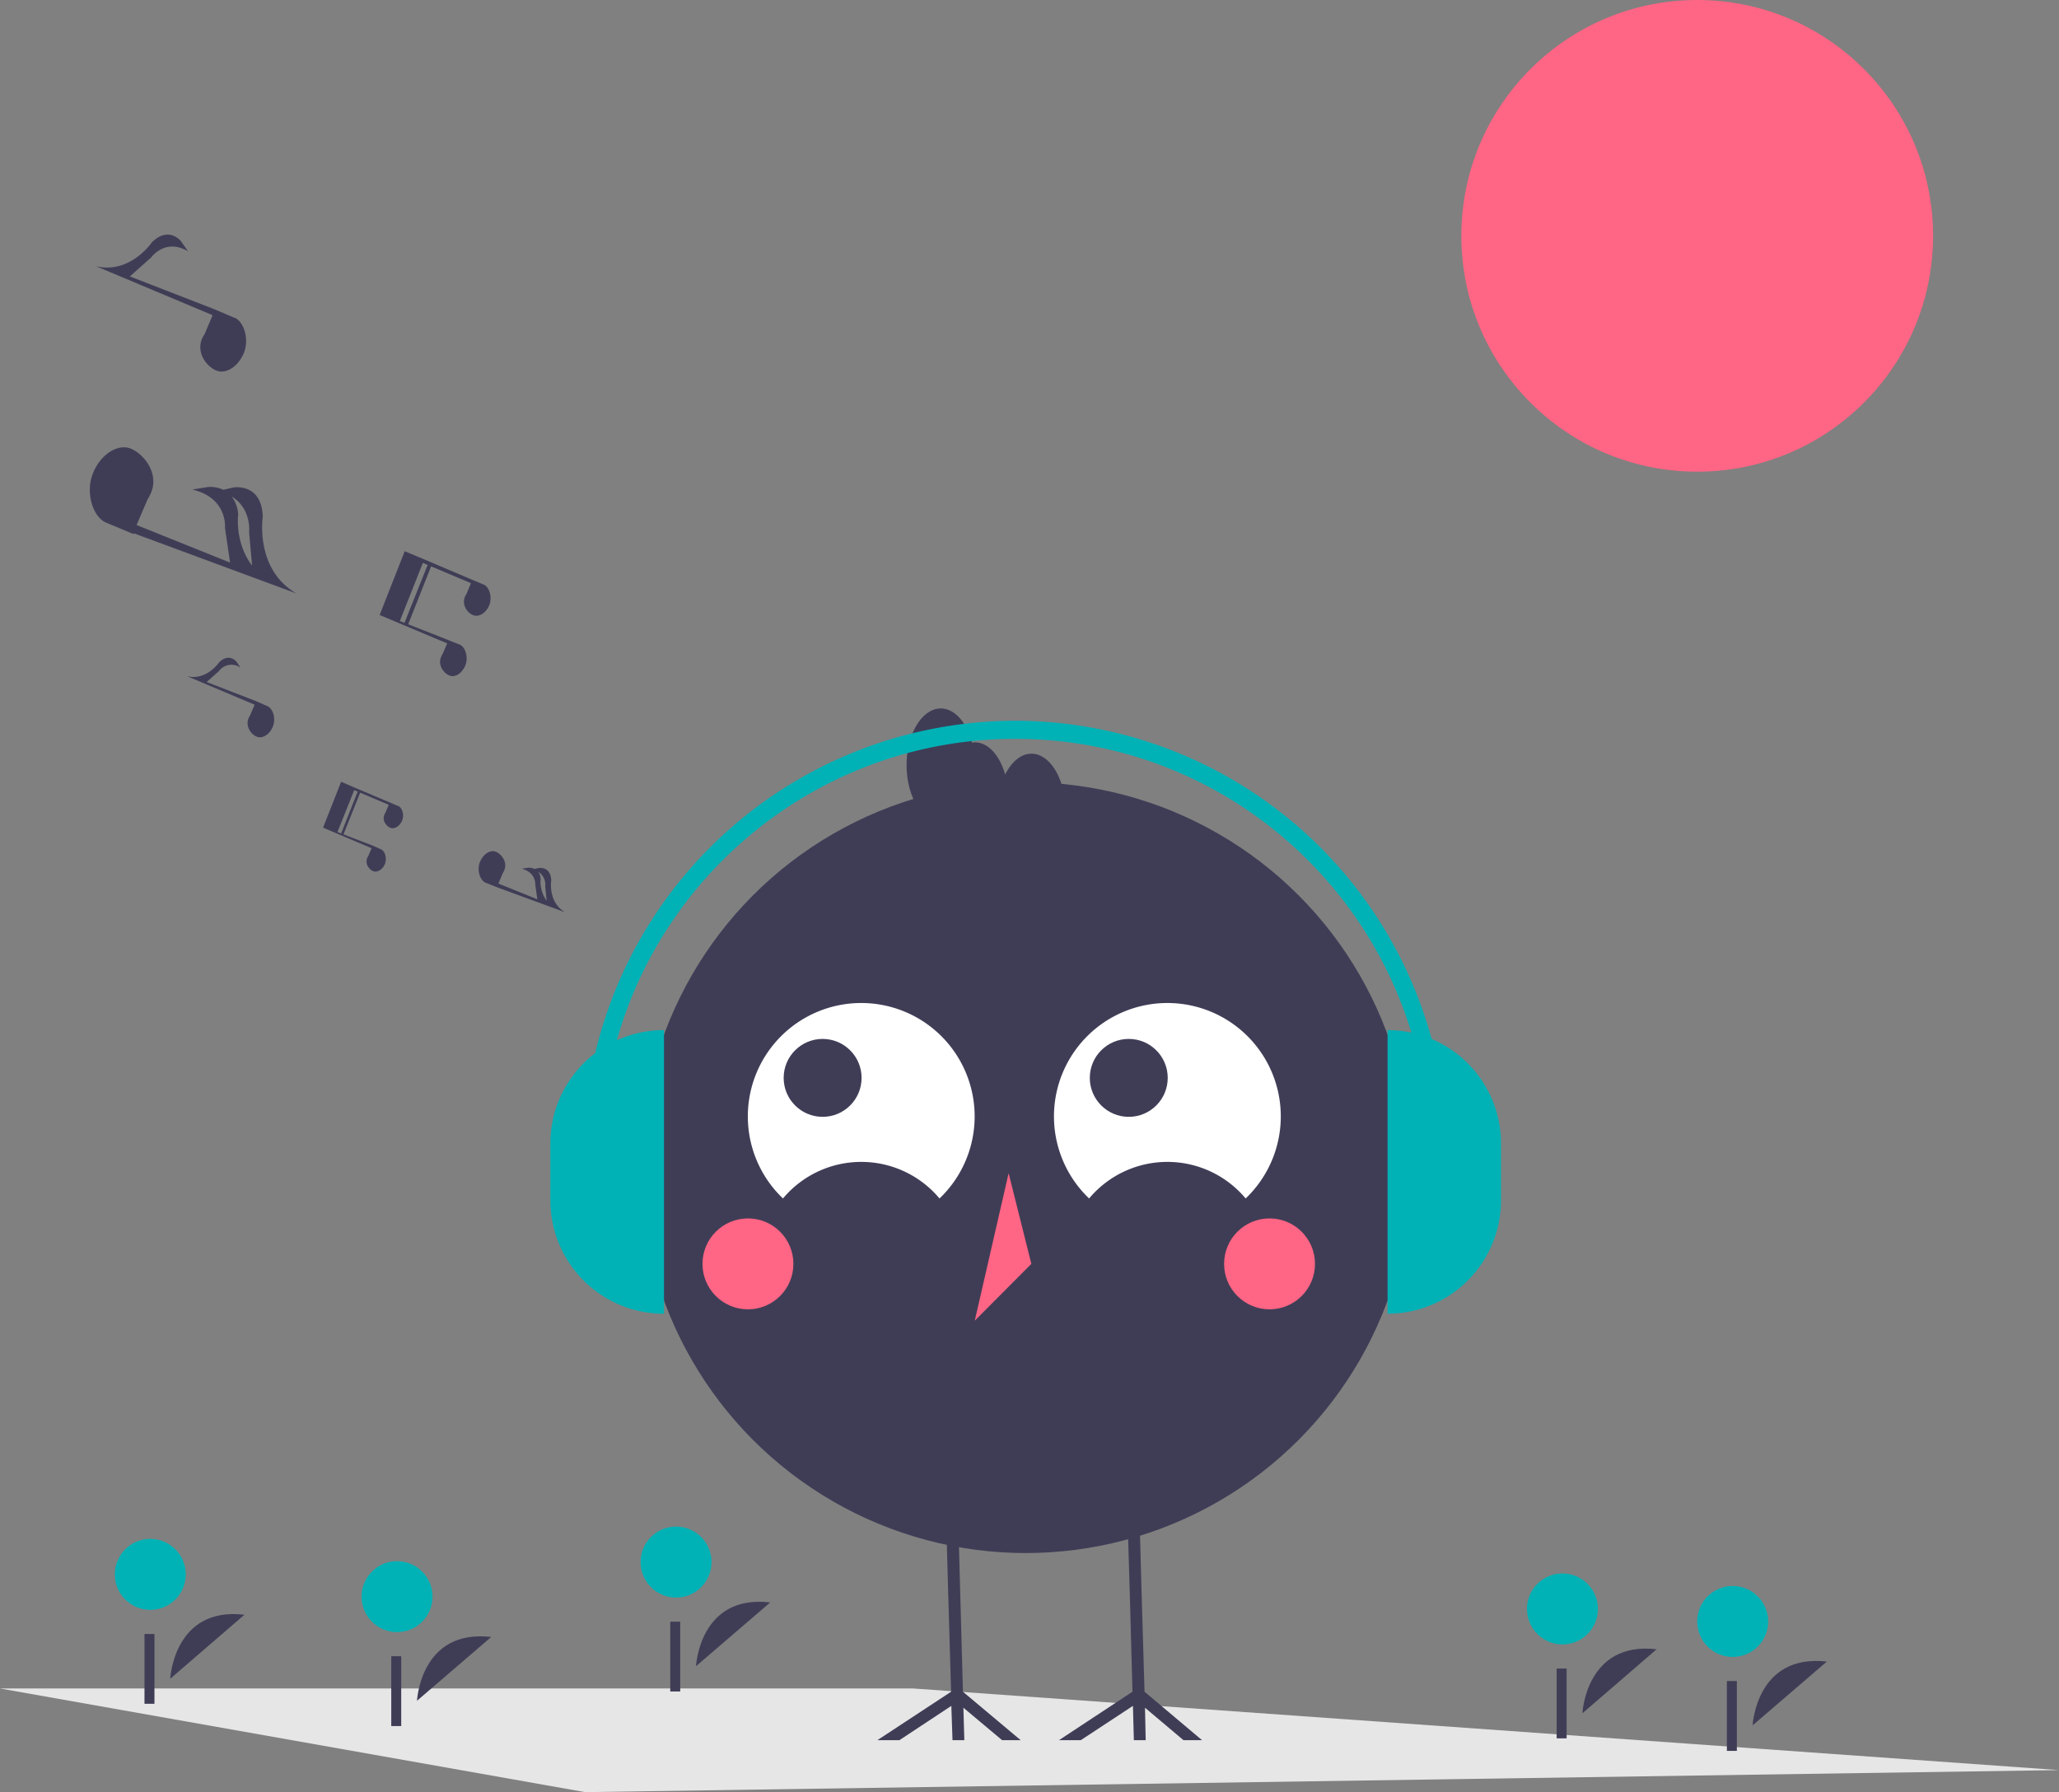 <svg xmlns="http://www.w3.org/2000/svg" data-name="Layer 1" viewBox="0 0 887.8 772.8">
  <rect x="0" y="0" width="887.8" height="772.8" fill="#808080" stroke="none"/>
  <defs/>
  <path fill="#e6e6e6" d="M887.8 763.3l-635.5 9.5L0 728.1h393.8l494 35.2z"/>
  <circle cx="731.8" cy="101.7" r="101.7" fill="#ff6584"/>
  <path fill="#3f3d56" d="M179.8 733.4s1.5-31.1 32-27.5"/>
  <circle cx="171.2" cy="688.5" r="15.3" fill="#00b2b6"/>
  <path fill="#3f3d56" d="M168.7 714.2h4.3v30.1h-4.3zM682.3 738.8s1.5-31.2 32-27.6"/>
  <circle cx="673.7" cy="693.8" r="15.3" fill="#00b2b6"/>
  <path fill="#3f3d56" d="M671.2 719.5h4.3v30.1h-4.3zM755.7 744s1.5-31 32-27.5"/>
  <circle cx="747.1" cy="699.2" r="15.3" fill="#00b2b6"/>
  <path fill="#3f3d56" d="M744.6 724.9h4.3V755h-4.3zM300.1 718.5s1.5-31.1 32-27.5"/>
  <circle cx="291.5" cy="673.6" r="15.3" fill="#00b2b6"/>
  <path fill="#3f3d56" d="M289 699.3h4.3v30.1H289zM73.4 723.9s1.5-31.2 32-27.6"/>
  <circle cx="64.8" cy="678.9" r="15.3" fill="#00b2b6"/>
  <path fill="#3f3d56" d="M62.3 704.6h4.3v30.1h-4.3z"/>
  <circle cx="442.3" cy="503.5" r="166.2" fill="#3f3d56"/>
  <path fill="#fff" d="M337.6 516.8a44 44 0 0167.5 0 48.9 48.9 0 10-67.5 0zM469.6 516.8a44 44 0 0167.5 0 48.9 48.9 0 10-67.5 0z"/>
  <circle cx="354.7" cy="464.8" r="16.8" fill="#3f3d56"/>
  <circle cx="486.7" cy="464.8" r="16.8" fill="#3f3d56"/>
  <circle cx="322.5" cy="545" r="19.6" fill="#ff6584"/>
  <circle cx="547.4" cy="545" r="19.6" fill="#ff6584"/>
  <path fill="#ff6584" d="M434.9 505.9l-14.6 63.6 24.4-24.5-9.8-39.1z"/>
  <path fill="#3f3d56" d="M510.3 750.4l-16.6-14 .3 14h-5.1l-.4-14.8-22.5 14.8h-9.4l31.7-20.9-1.2-43.8-1-33 5.2-.2.9 33.2 1.3 43.8 24.8 20.9h-8zM432.1 750.4l-16.7-14 .4 14h-5.1l-.5-14.8-22.4 14.8h-9.5l31.8-20.9-1.3-43.8-.9-33 5.2-.2.9 33.2 1.2 43.8 24.9 20.9h-8zM444.7 325c-4.5 0-8.6 3.6-11.3 9-2.3-8.2-7.3-13.9-13.1-13.9a8.8 8.8 0 00-1.2.2c-2.2-8.7-7.4-14.8-13.5-14.8-8 0-14.7 11-14.7 24.4s6.6 24.5 14.7 24.5a8.8 8.8 0 001.2-.2c2.2 8.7 7.4 14.8 13.5 14.8 4.5 0 8.6-3.5 11.3-9 2.3 8.2 7.3 14 13.1 14 8.1 0 14.7-11 14.7-24.5s-6.6-24.5-14.7-24.5z"/>
  <path fill="#00b2b6" d="M286.3 566.5a48.9 48.9 0 01-49-49v-24.4a48.9 48.9 0 0149-48.9v122.3zM598.3 444.2a48.9 48.9 0 0148.9 49v24.4a48.9 48.9 0 01-48.9 48.9V444.2z"/>
  <path fill="#00b2b6" d="M624 497h-7.8c0-98.4-80-178.4-178.4-178.4s-178.5 80-178.5 178.4h-7.7a186.4 186.4 0 01186.2-186.2A186.4 186.4 0 01623.9 497z"/>
  <path fill="#3f3d56" d="M131.7 368zM171.5 347.5L168 346l-15.4-6.5-5.5-2.4-.4 1-7.4 18.8 20.8 8.8.1.1-1.4 3.3a5.9 5.9 0 00-.5 1c-1 2.5 1 5 2.7 5.6s4-.7 5-3.2c.9-2.5 0-5.6-1.8-6.3l-3.6-1.6-12.5-4.8 7.2-18-1.1-.4-7.1 18-1.6-.6 7.2-18h.2l14.6 6.2.1.1-1.4 3.3a5.9 5.9 0 00-.5 1c-1 2.5 1 5 2.7 5.6s4-.7 5-3.2 0-5.6-1.8-6.3zM243.7 393.4c-7.6-4.4-6-13.8-6-13.8-.3-6.2-5.4-5.3-5.4-5.3l-1.8.4a5.6 5.6 0 00-2.8-.5l-2.8.4c6.4 1.6 5.9 7 5.9 7l.9 6.2-16.8-6.8 1.9-4.5a8.1 8.1 0 00.7-1.4c1.3-3.4-1.2-6.8-3.7-7.8-2.4-1-5.5 1-6.9 4.5-1.3 3.4 0 7.7 2.4 8.8l5 2zm-8.6-11l.6 6a13.9 13.9 0 01-2.6-9.3 5.8 5.8 0 00-1-3.2 6.8 6.8 0 013 6.4zM115.3 304.5l-5-2.2-21.2-8.2 5.3-4.7a6.7 6.7 0 019.3-1.5l-1.7-2.5s-3.1-4.1-7.5.2c0 0-5.4 8-13.8 6l28.9 12.2.2.1-2 4.6a8.1 8.1 0 00-.7 1.4c-1.3 3.4 1.2 6.9 3.7 7.8s5.5-1 6.9-4.5c1.3-3.4 0-7.7-2.4-8.7zM192.8 277.5l-2 4.6a8.1 8.1 0 00-.7 1.4c-1.3 3.4 1.2 6.8 3.7 7.8s5.5-1 6.9-4.5c1.3-3.4 0-7.7-2.4-8.8l-5-2-17.3-6.8 9.9-25-1.5-.6-10 25-2-.8 9.9-25h.2l20.4 8.6.1.2-1.9 4.6a8.1 8.1 0 00-.7 1.3c-1.3 3.5 1.2 6.9 3.7 7.8s5.5-1 6.9-4.4c1.3-3.4 0-7.8-2.4-8.8l-5-2.1-20.7-8.8-.7-.3-7.7-3.2-10.8 27.5 29 12.2zM174 239.2zM101 137l-8.7-3.7L56 119.2l9.2-8.2s6.1-8.5 15.9-2.6l-2.9-4.2s-5.3-7.1-12.8.4c0 0-9.3 13.7-24 10.2l50 21 .2.3-3.4 8a14 14 0 00-1.2 2.2c-2.3 6 2.1 11.8 6.3 13.5s9.5-1.8 11.9-7.7c2.3-5.9 0-13.3-4-15.1zM127.8 255.9c-18-10.4-14.5-33-14.5-33-.4-14.8-12.6-12.7-12.6-12.7l-4.4 1a13.5 13.5 0 00-6.6-1.2l-6.8 1.1c15.4 3.6 14.1 16.5 14.1 16.5l2.2 15-40.3-16.2 4.7-11a19.5 19.5 0 001.6-3.1c3.3-8.2-3-16.4-8.7-18.8S43.2 196 40 204.3c-3.2 8.1 0 18.5 5.6 21l12 5 .2-.3zm-20.4-26.4l1.3 14.4c-7.6-10-6-22-6-22a14 14 0 00-2.8-7.8c8.7 5.3 7.5 15.4 7.5 15.4z"/>
</svg>
